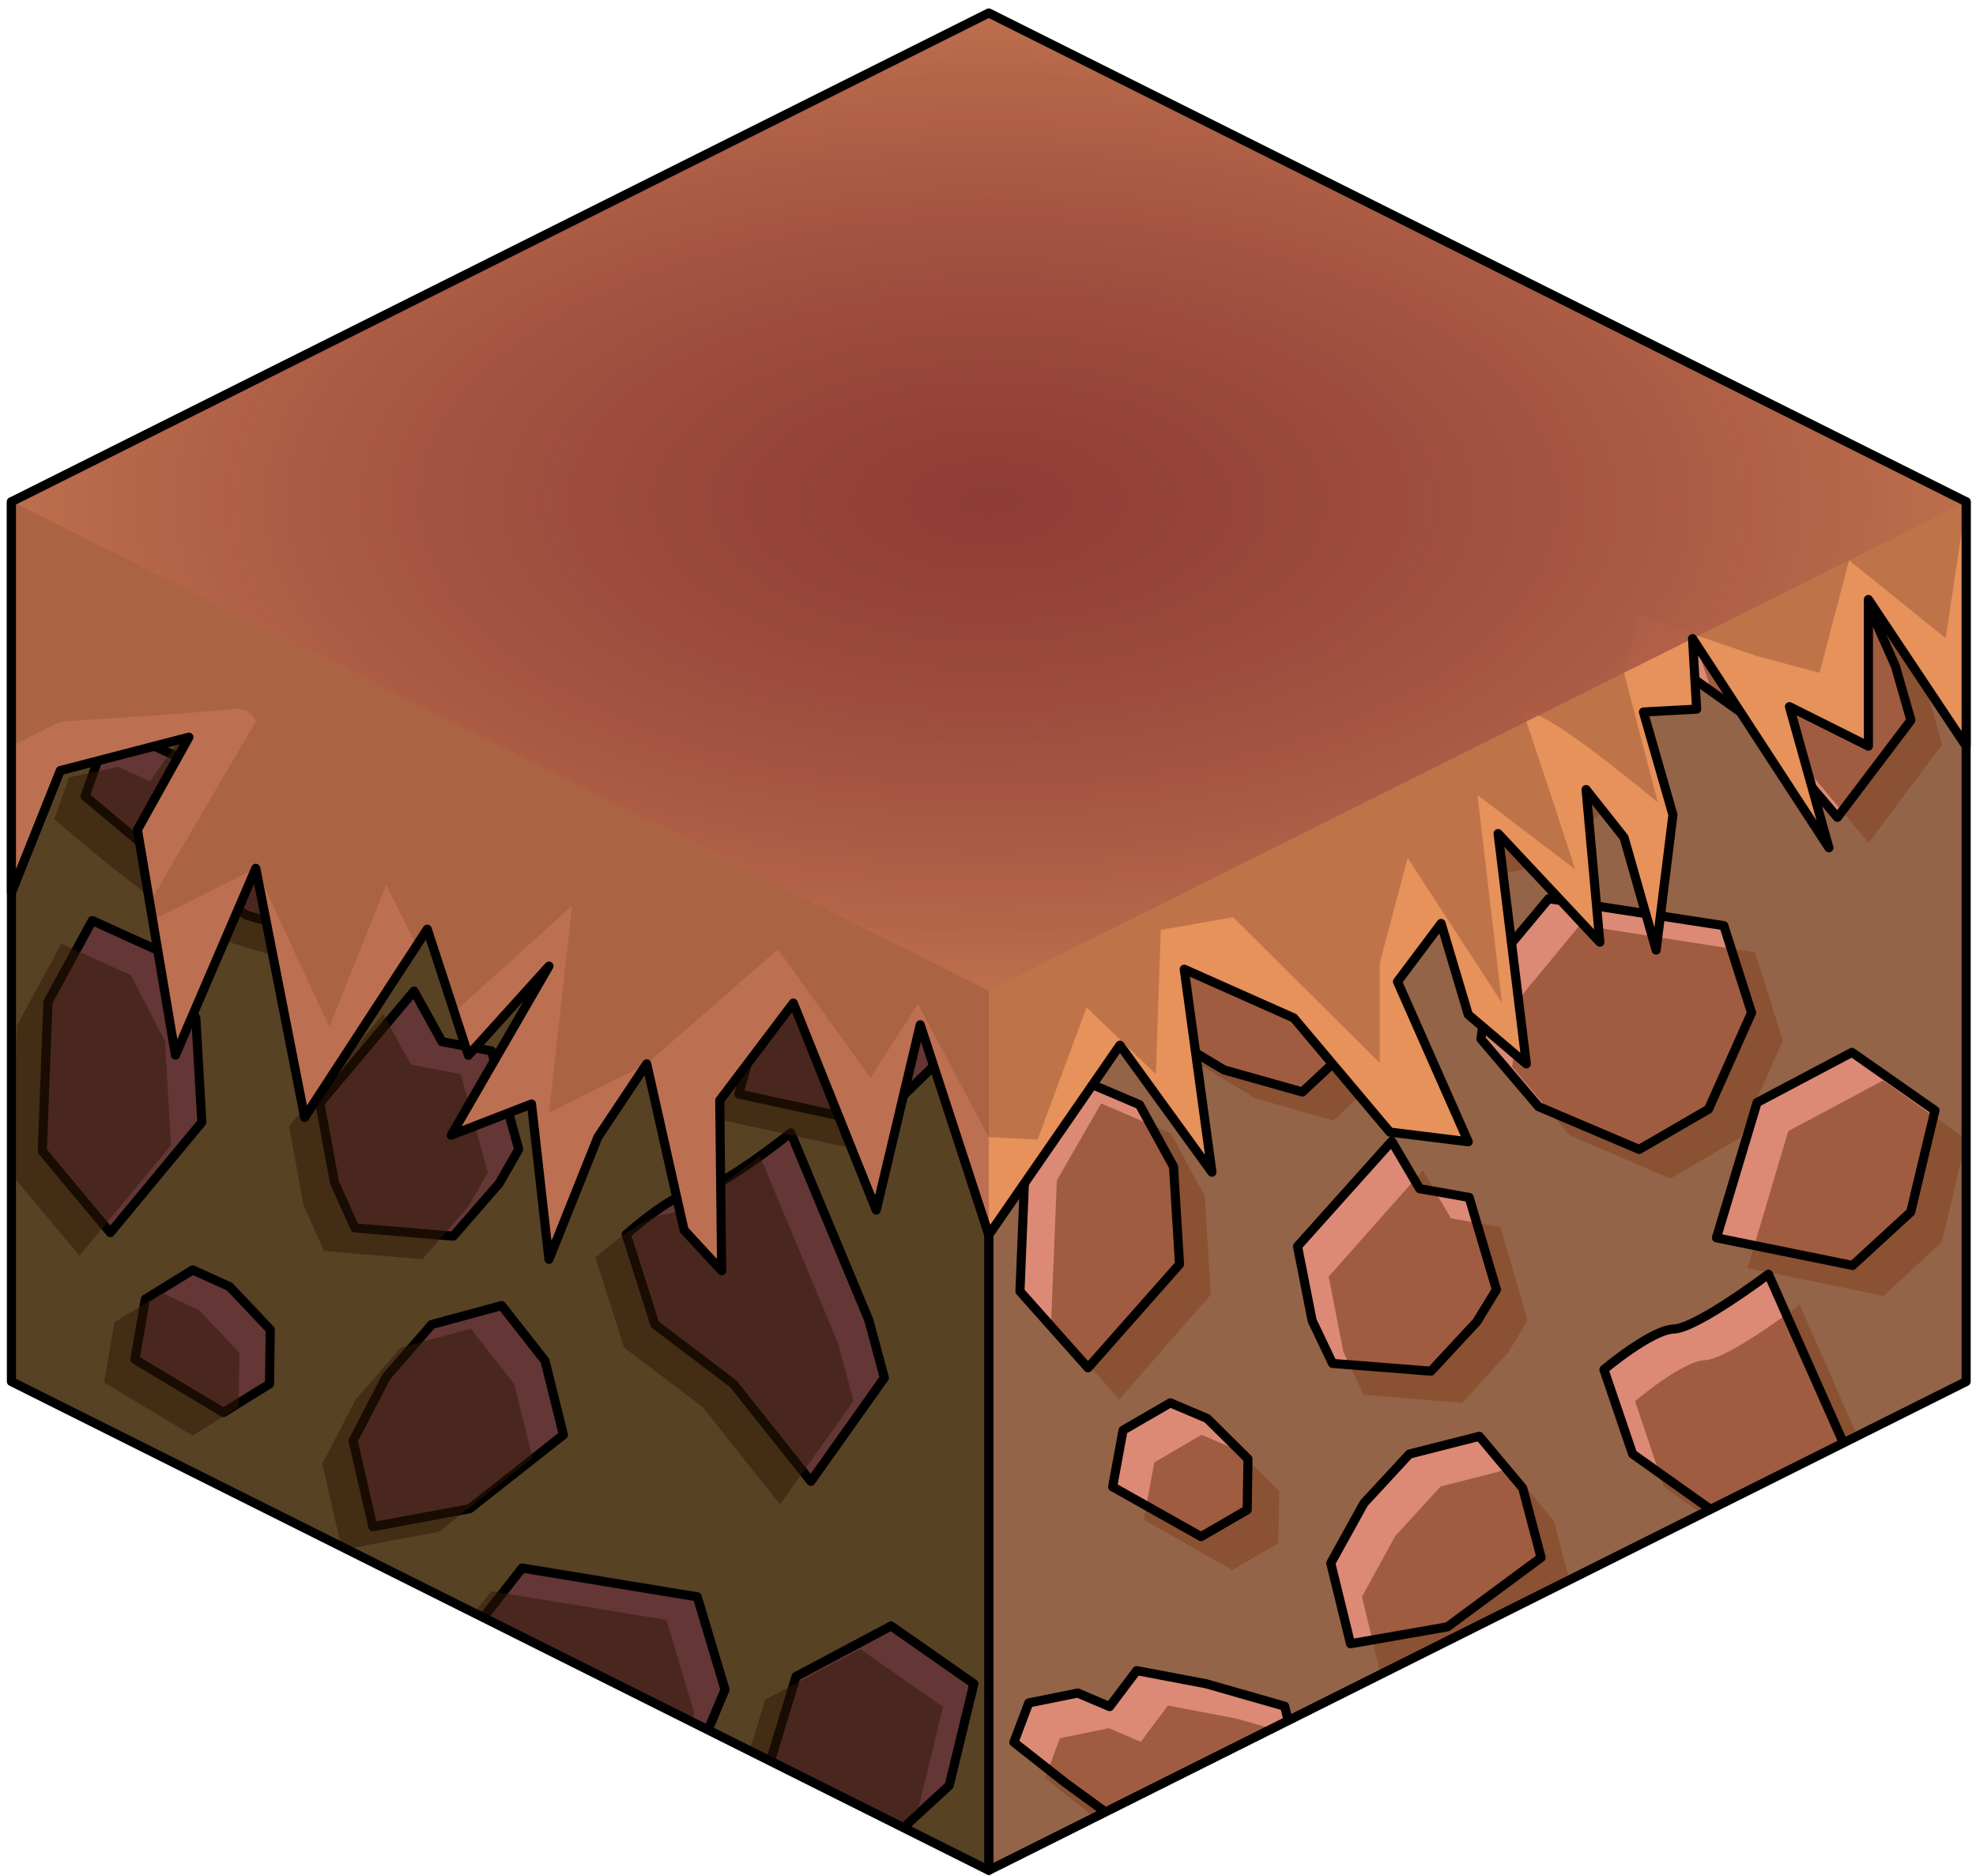 <?xml version="1.0" encoding="UTF-8" standalone="no"?><!DOCTYPE svg PUBLIC "-//W3C//DTD SVG 1.1//EN" "http://www.w3.org/Graphics/SVG/1.1/DTD/svg11.dtd"><svg width="100%" height="100%" viewBox="0 0 217 206" version="1.1" xmlns="http://www.w3.org/2000/svg" xmlns:xlink="http://www.w3.org/1999/xlink" xml:space="preserve" xmlns:serif="http://www.serif.com/" style="fill-rule:evenodd;clip-rule:evenodd;stroke-linecap:round;stroke-linejoin:round;stroke-miterlimit:1.5;"><g id="Grass_Block14"><g id="Grass_Block09"><g><path d="M215.917,55.09l0,96.599l-107.331,53.665l0,-96.598l107.331,-53.666Z" style="fill:#936447;"/><clipPath id="_clip1"><path d="M215.917,55.09l0,96.599l-107.331,53.665l0,-96.598l107.331,-53.666Z"/></clipPath><g clip-path="url(#_clip1)"><path d="M114.114,236.245l-7.471,-8.393l0.629,-15.381l4.861,-8.365l7.639,3.249l3.734,6.804l0.66,10.713l-10.052,11.373" style="fill:#c7a664;stroke:#000;stroke-width:1px;"/><path d="M129.956,259.394l-9.713,-5.527l1.146,-6.28l5.191,-3.041l4.056,1.744l4.471,4.478l-0.085,5.658l-5.066,2.968Zm30.284,-23.855l-5.042,5.49l-10.806,-0.858l-2.238,-4.75l-1.605,-8.245l10.343,-11.669l3.071,5.269l5.436,0.965l2.99,10.238l-2.149,3.56Zm-42.702,5.119l-7.471,-8.486l0.629,-15.55l4.861,-8.457l7.639,3.284l3.734,6.88l0.66,10.83l-10.052,11.499Zm93.012,-28.565l-2.662,11.269l-6.387,5.934l-14.945,-3.07l4.461,-15.019l10.414,-5.566l9.119,6.452Zm-32.485,4.321l7.62,-4.464l4.724,-10.71l-3.045,-9.663l-19.233,-2.996l-6.432,7.782l-1.006,7.793l6.329,7.51l11.043,4.748Zm-36.987,-6.375l6.48,-6.128l-3.057,-12.704l-8.623,-2.49l-7.622,-1.459l-2.977,3.993l-3.5,-1.504l-5.378,1.097l-1.634,4.367l5.651,4.497l4.24,3.125l7.817,4.756l8.603,2.45Zm10.66,-25.763l10.639,-1.878l10.285,-7.689l-2.017,-7.71l-4.768,-5.754l-7.679,1.972l-4.985,5.447l-3.648,6.661l2.173,8.951Zm48.103,-4.724l8.069,-10.782l-1.707,-6.007l-8.575,-19.508c0,0 -7.897,6.006 -10.383,6.083c-2.485,0.078 -7.683,4.502 -7.683,4.502l3.152,9.371l8.6,6.179l8.527,10.162Zm-64.518,-7.172l-9.713,-5.526l1.145,-6.281l5.192,-3.041l4.056,1.744l4.47,4.478l-0.084,5.659l-5.066,2.967Zm30.283,-23.855l-5.042,5.491l-10.806,-0.858l-2.237,-4.75l-1.606,-8.245l10.344,-11.669l3.07,5.268l5.436,0.966l2.991,10.238l-2.15,3.559Zm-42.702,5.119l-7.47,-8.485l0.628,-15.55l4.862,-8.457l7.638,3.284l3.735,6.879l0.66,10.831l-10.053,11.498Zm93.013,-28.564l-2.662,11.269l-6.388,5.934l-14.945,-3.07l4.461,-15.02l10.415,-5.565l9.119,6.452Zm-32.485,4.321l7.62,-4.465l4.724,-10.709l-3.045,-9.663l-19.234,-2.996l-6.431,7.782l-1.006,7.793l6.329,7.51l11.043,4.748Zm-36.987,-6.375l6.48,-6.129l-3.057,-12.703l-8.623,-2.491l-7.622,-1.459l-2.977,3.994l-3.5,-1.505l-5.378,1.098l-1.634,4.367l5.651,4.497l4.24,3.124l7.816,4.756l8.604,2.451Zm10.66,-25.764l10.639,-1.877l10.284,-7.689l-2.016,-7.71l-4.769,-5.755l-7.679,1.972l-4.985,5.448l-3.648,6.661l2.174,8.95Zm48.102,-4.724l8.069,-10.782l-1.707,-6.007l-8.574,-19.507c0,0 -7.897,6.005 -10.383,6.083c-2.486,0.077 -7.683,4.501 -7.683,4.501l3.152,9.371l8.6,6.179l8.526,10.162Z" style="fill:#86492a;fill-opacity:0.7;"/><path d="M137.654,205.96l6.48,-6.062l-3.056,-12.565l-8.624,-2.463l-7.622,-1.443l-2.976,3.95l-3.501,-1.488l-5.378,1.085l-1.634,4.32l5.651,4.448l4.24,3.09l7.817,4.704l8.603,2.424Z" style="fill:#dc8976;"/><clipPath id="_clip2"><path d="M137.654,205.96l6.48,-6.062l-3.056,-12.565l-8.624,-2.463l-7.622,-1.443l-2.976,3.95l-3.501,-1.488l-5.378,1.085l-1.634,4.32l5.651,4.448l4.24,3.09l7.817,4.704l8.603,2.424Z"/></clipPath><g clip-path="url(#_clip2)"><path d="M129.956,259.394l-9.713,-5.527l1.146,-6.28l5.191,-3.041l4.056,1.744l4.471,4.478l-0.085,5.658l-5.066,2.968Zm30.284,-23.855l-5.042,5.49l-10.806,-0.858l-2.238,-4.75l-1.605,-8.245l10.343,-11.669l3.071,5.269l5.436,0.965l2.99,10.238l-2.149,3.56Zm-42.702,5.119l-7.471,-8.486l0.629,-15.55l4.861,-8.457l7.639,3.284l3.734,6.88l0.66,10.83l-10.052,11.499Zm93.012,-28.565l-2.662,11.269l-6.387,5.934l-14.945,-3.07l4.461,-15.019l10.414,-5.566l9.119,6.452Zm-32.485,4.321l7.62,-4.464l4.724,-10.71l-3.045,-9.663l-19.233,-2.996l-6.432,7.782l-1.006,7.793l6.329,7.51l11.043,4.748Zm-36.987,-6.375l6.48,-6.128l-3.057,-12.704l-8.623,-2.49l-7.622,-1.459l-2.977,3.993l-3.5,-1.504l-5.378,1.097l-1.634,4.367l5.651,4.497l4.24,3.125l7.817,4.756l8.603,2.45Zm10.66,-25.763l10.639,-1.878l10.285,-7.689l-2.017,-7.71l-4.768,-5.754l-7.679,1.972l-4.985,5.447l-3.648,6.661l2.173,8.951Zm48.103,-4.724l8.069,-10.782l-1.707,-6.007l-8.575,-19.508c0,0 -7.897,6.006 -10.383,6.083c-2.485,0.078 -7.683,4.502 -7.683,4.502l3.152,9.371l8.6,6.179l8.527,10.162Zm-64.518,-7.172l-9.713,-5.526l1.145,-6.281l5.192,-3.041l4.056,1.744l4.47,4.478l-0.084,5.659l-5.066,2.967Zm30.283,-23.855l-5.042,5.491l-10.806,-0.858l-2.237,-4.75l-1.606,-8.245l10.344,-11.669l3.07,5.268l5.436,0.966l2.991,10.238l-2.15,3.559Zm-42.702,5.119l-7.47,-8.485l0.628,-15.55l4.862,-8.457l7.638,3.284l3.735,6.879l0.66,10.831l-10.053,11.498Zm93.013,-28.564l-2.662,11.269l-6.388,5.934l-14.945,-3.07l4.461,-15.02l10.415,-5.565l9.119,6.452Zm-32.485,4.321l7.62,-4.465l4.724,-10.709l-3.045,-9.663l-19.234,-2.996l-6.431,7.782l-1.006,7.793l6.329,7.51l11.043,4.748Zm-36.987,-6.375l6.48,-6.129l-3.057,-12.703l-8.623,-2.491l-7.622,-1.459l-2.977,3.994l-3.5,-1.505l-5.378,1.098l-1.634,4.367l5.651,4.497l4.24,3.124l7.816,4.756l8.604,2.451Zm10.66,-25.764l10.639,-1.877l10.284,-7.689l-2.016,-7.71l-4.769,-5.755l-7.679,1.972l-4.985,5.448l-3.648,6.661l2.174,8.95Zm48.102,-4.724l8.069,-10.782l-1.707,-6.007l-8.574,-19.507c0,0 -7.897,6.005 -10.383,6.083c-2.486,0.077 -7.683,4.501 -7.683,4.501l3.152,9.371l8.6,6.179l8.526,10.162Z" style="fill:#86492a;fill-opacity:0.7;"/></g><path d="M137.654,205.96l6.48,-6.062l-3.056,-12.565l-8.624,-2.463l-7.622,-1.443l-2.976,3.95l-3.501,-1.488l-5.378,1.085l-1.634,4.32l5.651,4.448l4.24,3.09l7.817,4.704l8.603,2.424Z" style="fill:none;stroke:#000;stroke-width:1px;"/><path d="M174.641,212.265l7.62,-4.415l4.724,-10.593l-3.045,-9.558l-19.233,-2.963l-6.432,7.697l-1.006,7.708l6.329,7.428l11.043,4.696Z" style="fill:#dc8976;stroke:#000;stroke-width:1px;"/><path d="M196.417,175.805l8.069,-10.664l-1.707,-5.942l-8.575,-19.295c0,0 -7.897,5.94 -10.382,6.017c-2.486,0.076 -7.683,4.452 -7.683,4.452l3.151,9.269l8.6,6.112l8.527,10.051Z" style="fill:#dc8976;"/><clipPath id="_clip3"><path d="M196.417,175.805l8.069,-10.664l-1.707,-5.942l-8.575,-19.295c0,0 -7.897,5.94 -10.382,6.017c-2.486,0.076 -7.683,4.452 -7.683,4.452l3.151,9.269l8.6,6.112l8.527,10.051Z"/></clipPath><g clip-path="url(#_clip3)"><path d="M129.956,259.394l-9.713,-5.527l1.146,-6.28l5.191,-3.041l4.056,1.744l4.471,4.478l-0.085,5.658l-5.066,2.968Zm30.284,-23.855l-5.042,5.49l-10.806,-0.858l-2.238,-4.75l-1.605,-8.245l10.343,-11.669l3.071,5.269l5.436,0.965l2.99,10.238l-2.149,3.56Zm-42.702,5.119l-7.471,-8.486l0.629,-15.55l4.861,-8.457l7.639,3.284l3.734,6.88l0.66,10.83l-10.052,11.499Zm93.012,-28.565l-2.662,11.269l-6.387,5.934l-14.945,-3.07l4.461,-15.019l10.414,-5.566l9.119,6.452Zm-32.485,4.321l7.62,-4.464l4.724,-10.71l-3.045,-9.663l-19.233,-2.996l-6.432,7.782l-1.006,7.793l6.329,7.51l11.043,4.748Zm-36.987,-6.375l6.48,-6.128l-3.057,-12.704l-8.623,-2.49l-7.622,-1.459l-2.977,3.993l-3.5,-1.504l-5.378,1.097l-1.634,4.367l5.651,4.497l4.24,3.125l7.817,4.756l8.603,2.45Zm10.66,-25.763l10.639,-1.878l10.285,-7.689l-2.017,-7.71l-4.768,-5.754l-7.679,1.972l-4.985,5.447l-3.648,6.661l2.173,8.951Zm48.103,-4.724l8.069,-10.782l-1.707,-6.007l-8.575,-19.508c0,0 -7.897,6.006 -10.383,6.083c-2.485,0.078 -7.683,4.502 -7.683,4.502l3.152,9.371l8.6,6.179l8.527,10.162Zm-64.518,-7.172l-9.713,-5.526l1.145,-6.281l5.192,-3.041l4.056,1.744l4.47,4.478l-0.084,5.659l-5.066,2.967Zm30.283,-23.855l-5.042,5.491l-10.806,-0.858l-2.237,-4.75l-1.606,-8.245l10.344,-11.669l3.07,5.268l5.436,0.966l2.991,10.238l-2.15,3.559Zm-42.702,5.119l-7.47,-8.485l0.628,-15.55l4.862,-8.457l7.638,3.284l3.735,6.879l0.66,10.831l-10.053,11.498Zm93.013,-28.564l-2.662,11.269l-6.388,5.934l-14.945,-3.07l4.461,-15.02l10.415,-5.565l9.119,6.452Zm-32.485,4.321l7.62,-4.465l4.724,-10.709l-3.045,-9.663l-19.234,-2.996l-6.431,7.782l-1.006,7.793l6.329,7.51l11.043,4.748Zm-36.987,-6.375l6.48,-6.129l-3.057,-12.703l-8.623,-2.491l-7.622,-1.459l-2.977,3.994l-3.5,-1.505l-5.378,1.098l-1.634,4.367l5.651,4.497l4.24,3.124l7.816,4.756l8.604,2.451Zm10.66,-25.764l10.639,-1.877l10.284,-7.689l-2.016,-7.71l-4.769,-5.755l-7.679,1.972l-4.985,5.448l-3.648,6.661l2.174,8.95Zm48.102,-4.724l8.069,-10.782l-1.707,-6.007l-8.574,-19.507c0,0 -7.897,6.005 -10.383,6.083c-2.486,0.077 -7.683,4.501 -7.683,4.501l3.152,9.371l8.6,6.179l8.526,10.162Z" style="fill:#86492a;fill-opacity:0.7;"/></g><path d="M196.417,175.805l8.069,-10.664l-1.707,-5.942l-8.575,-19.295c0,0 -7.897,5.94 -10.382,6.017c-2.486,0.076 -7.683,4.452 -7.683,4.452l3.151,9.269l8.6,6.112l8.527,10.051Z" style="fill:none;stroke:#000;stroke-width:1px;"/><path d="M148.314,180.477l10.639,-1.857l10.285,-7.605l-2.017,-7.626l-4.768,-5.691l-7.679,1.95l-4.985,5.388l-3.648,6.589l2.173,8.852" style="fill:#dc8976;"/><clipPath id="_clip4"><path d="M148.314,180.477l10.639,-1.857l10.285,-7.605l-2.017,-7.626l-4.768,-5.691l-7.679,1.95l-4.985,5.388l-3.648,6.589l2.173,8.852"/></clipPath><g clip-path="url(#_clip4)"><path d="M129.956,259.394l-9.713,-5.527l1.146,-6.28l5.191,-3.041l4.056,1.744l4.471,4.478l-0.085,5.658l-5.066,2.968Zm30.284,-23.855l-5.042,5.49l-10.806,-0.858l-2.238,-4.75l-1.605,-8.245l10.343,-11.669l3.071,5.269l5.436,0.965l2.99,10.238l-2.149,3.56Zm-42.702,5.119l-7.471,-8.486l0.629,-15.55l4.861,-8.457l7.639,3.284l3.734,6.88l0.66,10.83l-10.052,11.499Zm93.012,-28.565l-2.662,11.269l-6.387,5.934l-14.945,-3.07l4.461,-15.019l10.414,-5.566l9.119,6.452Zm-32.485,4.321l7.62,-4.464l4.724,-10.71l-3.045,-9.663l-19.233,-2.996l-6.432,7.782l-1.006,7.793l6.329,7.51l11.043,4.748Zm-36.987,-6.375l6.48,-6.128l-3.057,-12.704l-8.623,-2.49l-7.622,-1.459l-2.977,3.993l-3.5,-1.504l-5.378,1.097l-1.634,4.367l5.651,4.497l4.24,3.125l7.817,4.756l8.603,2.45Zm10.66,-25.763l10.639,-1.878l10.285,-7.689l-2.017,-7.71l-4.768,-5.754l-7.679,1.972l-4.985,5.447l-3.648,6.661l2.173,8.951Zm48.103,-4.724l8.069,-10.782l-1.707,-6.007l-8.575,-19.508c0,0 -7.897,6.006 -10.383,6.083c-2.485,0.078 -7.683,4.502 -7.683,4.502l3.152,9.371l8.6,6.179l8.527,10.162Zm-64.518,-7.172l-9.713,-5.526l1.145,-6.281l5.192,-3.041l4.056,1.744l4.47,4.478l-0.084,5.659l-5.066,2.967Zm30.283,-23.855l-5.042,5.491l-10.806,-0.858l-2.237,-4.75l-1.606,-8.245l10.344,-11.669l3.07,5.268l5.436,0.966l2.991,10.238l-2.15,3.559Zm-42.702,5.119l-7.47,-8.485l0.628,-15.55l4.862,-8.457l7.638,3.284l3.735,6.879l0.66,10.831l-10.053,11.498Zm93.013,-28.564l-2.662,11.269l-6.388,5.934l-14.945,-3.07l4.461,-15.02l10.415,-5.565l9.119,6.452Zm-32.485,4.321l7.62,-4.465l4.724,-10.709l-3.045,-9.663l-19.234,-2.996l-6.431,7.782l-1.006,7.793l6.329,7.51l11.043,4.748Zm-36.987,-6.375l6.48,-6.129l-3.057,-12.703l-8.623,-2.491l-7.622,-1.459l-2.977,3.994l-3.5,-1.505l-5.378,1.098l-1.634,4.367l5.651,4.497l4.24,3.124l7.816,4.756l8.604,2.451Zm10.66,-25.764l10.639,-1.877l10.284,-7.689l-2.016,-7.71l-4.769,-5.755l-7.679,1.972l-4.985,5.448l-3.648,6.661l2.174,8.95Zm48.102,-4.724l8.069,-10.782l-1.707,-6.007l-8.574,-19.507c0,0 -7.897,6.005 -10.383,6.083c-2.486,0.077 -7.683,4.501 -7.683,4.501l3.152,9.371l8.6,6.179l8.526,10.162Z" style="fill:#86492a;fill-opacity:0.7;"/></g><path d="M148.314,180.477l10.639,-1.857l10.285,-7.605l-2.017,-7.626l-4.768,-5.691l-7.679,1.95l-4.985,5.388l-3.648,6.589l2.173,8.852" style="fill:none;stroke:#000;stroke-width:1px;"/><path d="M207.126,207.992l-9.119,-6.382l-10.414,5.505l-4.461,14.856l14.945,3.036l6.387,-5.869l2.662,-11.146" style="fill:#dc8976;"/><clipPath id="_clip5"><path d="M207.126,207.992l-9.119,-6.382l-10.414,5.505l-4.461,14.856l14.945,3.036l6.387,-5.869l2.662,-11.146"/></clipPath><g clip-path="url(#_clip5)"><path d="M129.956,259.394l-9.713,-5.527l1.146,-6.28l5.191,-3.041l4.056,1.744l4.471,4.478l-0.085,5.658l-5.066,2.968Zm30.284,-23.855l-5.042,5.49l-10.806,-0.858l-2.238,-4.75l-1.605,-8.245l10.343,-11.669l3.071,5.269l5.436,0.965l2.99,10.238l-2.149,3.56Zm-42.702,5.119l-7.471,-8.486l0.629,-15.55l4.861,-8.457l7.639,3.284l3.734,6.88l0.66,10.83l-10.052,11.499Zm93.012,-28.565l-2.662,11.269l-6.387,5.934l-14.945,-3.07l4.461,-15.019l10.414,-5.566l9.119,6.452Zm-32.485,4.321l7.62,-4.464l4.724,-10.71l-3.045,-9.663l-19.233,-2.996l-6.432,7.782l-1.006,7.793l6.329,7.51l11.043,4.748Zm-36.987,-6.375l6.48,-6.128l-3.057,-12.704l-8.623,-2.49l-7.622,-1.459l-2.977,3.993l-3.5,-1.504l-5.378,1.097l-1.634,4.367l5.651,4.497l4.24,3.125l7.817,4.756l8.603,2.45Zm10.66,-25.763l10.639,-1.878l10.285,-7.689l-2.017,-7.71l-4.768,-5.754l-7.679,1.972l-4.985,5.447l-3.648,6.661l2.173,8.951Zm48.103,-4.724l8.069,-10.782l-1.707,-6.007l-8.575,-19.508c0,0 -7.897,6.006 -10.383,6.083c-2.485,0.078 -7.683,4.502 -7.683,4.502l3.152,9.371l8.6,6.179l8.527,10.162Zm-64.518,-7.172l-9.713,-5.526l1.145,-6.281l5.192,-3.041l4.056,1.744l4.47,4.478l-0.084,5.659l-5.066,2.967Zm30.283,-23.855l-5.042,5.491l-10.806,-0.858l-2.237,-4.75l-1.606,-8.245l10.344,-11.669l3.07,5.268l5.436,0.966l2.991,10.238l-2.15,3.559Zm-42.702,5.119l-7.47,-8.485l0.628,-15.55l4.862,-8.457l7.638,3.284l3.735,6.879l0.66,10.831l-10.053,11.498Zm93.013,-28.564l-2.662,11.269l-6.388,5.934l-14.945,-3.07l4.461,-15.02l10.415,-5.565l9.119,6.452Zm-32.485,4.321l7.62,-4.465l4.724,-10.709l-3.045,-9.663l-19.234,-2.996l-6.431,7.782l-1.006,7.793l6.329,7.51l11.043,4.748Zm-36.987,-6.375l6.48,-6.129l-3.057,-12.703l-8.623,-2.491l-7.622,-1.459l-2.977,3.994l-3.5,-1.505l-5.378,1.098l-1.634,4.367l5.651,4.497l4.24,3.124l7.816,4.756l8.604,2.451Zm10.66,-25.764l10.639,-1.877l10.284,-7.689l-2.016,-7.71l-4.769,-5.755l-7.679,1.972l-4.985,5.448l-3.648,6.661l2.174,8.95Zm48.102,-4.724l8.069,-10.782l-1.707,-6.007l-8.574,-19.507c0,0 -7.897,6.005 -10.383,6.083c-2.486,0.077 -7.683,4.501 -7.683,4.501l3.152,9.371l8.6,6.179l8.526,10.162Z" style="fill:#86492a;fill-opacity:0.7;"/></g><path d="M207.126,207.992l-9.119,-6.382l-10.414,5.505l-4.461,14.856l14.945,3.036l6.387,-5.869l2.662,-11.146" style="fill:none;stroke:#000;stroke-width:1px;"/><path d="M119.48,150.18l-7.47,-8.393l0.628,-15.381l4.862,-8.365l7.638,3.249l3.735,6.804l0.66,10.713l-10.053,11.373" style="fill:#dc8976;"/><clipPath id="_clip6"><path d="M119.48,150.18l-7.47,-8.393l0.628,-15.381l4.862,-8.365l7.638,3.249l3.735,6.804l0.66,10.713l-10.053,11.373"/></clipPath><g clip-path="url(#_clip6)"><path d="M129.956,259.394l-9.713,-5.527l1.146,-6.28l5.191,-3.041l4.056,1.744l4.471,4.478l-0.085,5.658l-5.066,2.968Zm30.284,-23.855l-5.042,5.49l-10.806,-0.858l-2.238,-4.75l-1.605,-8.245l10.343,-11.669l3.071,5.269l5.436,0.965l2.99,10.238l-2.149,3.56Zm-42.702,5.119l-7.471,-8.486l0.629,-15.55l4.861,-8.457l7.639,3.284l3.734,6.88l0.66,10.83l-10.052,11.499Zm93.012,-28.565l-2.662,11.269l-6.387,5.934l-14.945,-3.07l4.461,-15.019l10.414,-5.566l9.119,6.452Zm-32.485,4.321l7.62,-4.464l4.724,-10.71l-3.045,-9.663l-19.233,-2.996l-6.432,7.782l-1.006,7.793l6.329,7.51l11.043,4.748Zm-36.987,-6.375l6.48,-6.128l-3.057,-12.704l-8.623,-2.49l-7.622,-1.459l-2.977,3.993l-3.5,-1.504l-5.378,1.097l-1.634,4.367l5.651,4.497l4.24,3.125l7.817,4.756l8.603,2.45Zm10.66,-25.763l10.639,-1.878l10.285,-7.689l-2.017,-7.71l-4.768,-5.754l-7.679,1.972l-4.985,5.447l-3.648,6.661l2.173,8.951Zm48.103,-4.724l8.069,-10.782l-1.707,-6.007l-8.575,-19.508c0,0 -7.897,6.006 -10.383,6.083c-2.485,0.078 -7.683,4.502 -7.683,4.502l3.152,9.371l8.6,6.179l8.527,10.162Zm-64.518,-7.172l-9.713,-5.526l1.145,-6.281l5.192,-3.041l4.056,1.744l4.47,4.478l-0.084,5.659l-5.066,2.967Zm30.283,-23.855l-5.042,5.491l-10.806,-0.858l-2.237,-4.75l-1.606,-8.245l10.344,-11.669l3.07,5.268l5.436,0.966l2.991,10.238l-2.15,3.559Zm-42.702,5.119l-7.47,-8.485l0.628,-15.55l4.862,-8.457l7.638,3.284l3.735,6.879l0.66,10.831l-10.053,11.498Zm93.013,-28.564l-2.662,11.269l-6.388,5.934l-14.945,-3.07l4.461,-15.02l10.415,-5.565l9.119,6.452Zm-32.485,4.321l7.62,-4.465l4.724,-10.709l-3.045,-9.663l-19.234,-2.996l-6.431,7.782l-1.006,7.793l6.329,7.51l11.043,4.748Zm-36.987,-6.375l6.48,-6.129l-3.057,-12.703l-8.623,-2.491l-7.622,-1.459l-2.977,3.994l-3.5,-1.505l-5.378,1.098l-1.634,4.367l5.651,4.497l4.24,3.124l7.816,4.756l8.604,2.451Zm10.66,-25.764l10.639,-1.877l10.284,-7.689l-2.016,-7.71l-4.769,-5.755l-7.679,1.972l-4.985,5.448l-3.648,6.661l2.174,8.95Zm48.102,-4.724l8.069,-10.782l-1.707,-6.007l-8.574,-19.507c0,0 -7.897,6.005 -10.383,6.083c-2.486,0.077 -7.683,4.501 -7.683,4.501l3.152,9.371l8.6,6.179l8.526,10.162Z" style="fill:#86492a;fill-opacity:0.7;"/></g><path d="M119.48,150.18l-7.47,-8.393l0.628,-15.381l4.862,-8.365l7.638,3.249l3.735,6.804l0.66,10.713l-10.053,11.373" style="fill:none;stroke:#000;stroke-width:1px;"/><path d="M131.899,168.712l-9.713,-5.467l1.145,-6.212l5.192,-3.008l4.056,1.725l4.47,4.429l-0.084,5.597l-5.066,2.936Z" style="fill:#dc8976;"/><clipPath id="_clip7"><path d="M131.899,168.712l-9.713,-5.467l1.145,-6.212l5.192,-3.008l4.056,1.725l4.47,4.429l-0.084,5.597l-5.066,2.936Z"/></clipPath><g clip-path="url(#_clip7)"><path d="M129.956,259.394l-9.713,-5.527l1.146,-6.28l5.191,-3.041l4.056,1.744l4.471,4.478l-0.085,5.658l-5.066,2.968Zm30.284,-23.855l-5.042,5.49l-10.806,-0.858l-2.238,-4.75l-1.605,-8.245l10.343,-11.669l3.071,5.269l5.436,0.965l2.99,10.238l-2.149,3.56Zm-42.702,5.119l-7.471,-8.486l0.629,-15.55l4.861,-8.457l7.639,3.284l3.734,6.88l0.66,10.83l-10.052,11.499Zm93.012,-28.565l-2.662,11.269l-6.387,5.934l-14.945,-3.07l4.461,-15.019l10.414,-5.566l9.119,6.452Zm-32.485,4.321l7.62,-4.464l4.724,-10.71l-3.045,-9.663l-19.233,-2.996l-6.432,7.782l-1.006,7.793l6.329,7.51l11.043,4.748Zm-36.987,-6.375l6.48,-6.128l-3.057,-12.704l-8.623,-2.49l-7.622,-1.459l-2.977,3.993l-3.5,-1.504l-5.378,1.097l-1.634,4.367l5.651,4.497l4.24,3.125l7.817,4.756l8.603,2.45Zm10.66,-25.763l10.639,-1.878l10.285,-7.689l-2.017,-7.71l-4.768,-5.754l-7.679,1.972l-4.985,5.447l-3.648,6.661l2.173,8.951Zm48.103,-4.724l8.069,-10.782l-1.707,-6.007l-8.575,-19.508c0,0 -7.897,6.006 -10.383,6.083c-2.485,0.078 -7.683,4.502 -7.683,4.502l3.152,9.371l8.6,6.179l8.527,10.162Zm-64.518,-7.172l-9.713,-5.526l1.145,-6.281l5.192,-3.041l4.056,1.744l4.47,4.478l-0.084,5.659l-5.066,2.967Zm30.283,-23.855l-5.042,5.491l-10.806,-0.858l-2.237,-4.75l-1.606,-8.245l10.344,-11.669l3.07,5.268l5.436,0.966l2.991,10.238l-2.15,3.559Zm-42.702,5.119l-7.47,-8.485l0.628,-15.55l4.862,-8.457l7.638,3.284l3.735,6.879l0.66,10.831l-10.053,11.498Zm93.013,-28.564l-2.662,11.269l-6.388,5.934l-14.945,-3.07l4.461,-15.02l10.415,-5.565l9.119,6.452Zm-32.485,4.321l7.62,-4.465l4.724,-10.709l-3.045,-9.663l-19.234,-2.996l-6.431,7.782l-1.006,7.793l6.329,7.51l11.043,4.748Zm-36.987,-6.375l6.48,-6.129l-3.057,-12.703l-8.623,-2.491l-7.622,-1.459l-2.977,3.994l-3.5,-1.505l-5.378,1.098l-1.634,4.367l5.651,4.497l4.24,3.124l7.816,4.756l8.604,2.451Zm10.66,-25.764l10.639,-1.877l10.284,-7.689l-2.016,-7.71l-4.769,-5.755l-7.679,1.972l-4.985,5.448l-3.648,6.661l2.174,8.95Zm48.102,-4.724l8.069,-10.782l-1.707,-6.007l-8.574,-19.507c0,0 -7.897,6.005 -10.383,6.083c-2.486,0.077 -7.683,4.501 -7.683,4.501l3.152,9.371l8.6,6.179l8.526,10.162Z" style="fill:#86492a;fill-opacity:0.7;"/></g><path d="M131.899,168.712l-9.713,-5.467l1.145,-6.212l5.192,-3.008l4.056,1.725l4.47,4.429l-0.084,5.597l-5.066,2.936Z" style="fill:none;stroke:#000;stroke-width:1px;"/><path d="M162.182,145.117l-5.042,5.43l-10.806,-0.849l-2.237,-4.698l-1.606,-8.155l10.344,-11.542l3.071,5.212l5.435,0.955l2.991,10.126l-2.15,3.521" style="fill:#dc8976;"/><clipPath id="_clip8"><path d="M162.182,145.117l-5.042,5.43l-10.806,-0.849l-2.237,-4.698l-1.606,-8.155l10.344,-11.542l3.071,5.212l5.435,0.955l2.991,10.126l-2.15,3.521"/></clipPath><g clip-path="url(#_clip8)"><path d="M129.956,259.394l-9.713,-5.527l1.146,-6.28l5.191,-3.041l4.056,1.744l4.471,4.478l-0.085,5.658l-5.066,2.968Zm30.284,-23.855l-5.042,5.49l-10.806,-0.858l-2.238,-4.75l-1.605,-8.245l10.343,-11.669l3.071,5.269l5.436,0.965l2.99,10.238l-2.149,3.56Zm-42.702,5.119l-7.471,-8.486l0.629,-15.55l4.861,-8.457l7.639,3.284l3.734,6.88l0.66,10.83l-10.052,11.499Zm93.012,-28.565l-2.662,11.269l-6.387,5.934l-14.945,-3.07l4.461,-15.019l10.414,-5.566l9.119,6.452Zm-32.485,4.321l7.62,-4.464l4.724,-10.71l-3.045,-9.663l-19.233,-2.996l-6.432,7.782l-1.006,7.793l6.329,7.51l11.043,4.748Zm-36.987,-6.375l6.48,-6.128l-3.057,-12.704l-8.623,-2.49l-7.622,-1.459l-2.977,3.993l-3.5,-1.504l-5.378,1.097l-1.634,4.367l5.651,4.497l4.24,3.125l7.817,4.756l8.603,2.45Zm10.66,-25.763l10.639,-1.878l10.285,-7.689l-2.017,-7.71l-4.768,-5.754l-7.679,1.972l-4.985,5.447l-3.648,6.661l2.173,8.951Zm48.103,-4.724l8.069,-10.782l-1.707,-6.007l-8.575,-19.508c0,0 -7.897,6.006 -10.383,6.083c-2.485,0.078 -7.683,4.502 -7.683,4.502l3.152,9.371l8.6,6.179l8.527,10.162Zm-64.518,-7.172l-9.713,-5.526l1.145,-6.281l5.192,-3.041l4.056,1.744l4.47,4.478l-0.084,5.659l-5.066,2.967Zm30.283,-23.855l-5.042,5.491l-10.806,-0.858l-2.237,-4.75l-1.606,-8.245l10.344,-11.669l3.07,5.268l5.436,0.966l2.991,10.238l-2.15,3.559Zm-42.702,5.119l-7.47,-8.485l0.628,-15.55l4.862,-8.457l7.638,3.284l3.735,6.879l0.66,10.831l-10.053,11.498Zm93.013,-28.564l-2.662,11.269l-6.388,5.934l-14.945,-3.07l4.461,-15.02l10.415,-5.565l9.119,6.452Zm-32.485,4.321l7.62,-4.465l4.724,-10.709l-3.045,-9.663l-19.234,-2.996l-6.431,7.782l-1.006,7.793l6.329,7.51l11.043,4.748Zm-36.987,-6.375l6.48,-6.129l-3.057,-12.703l-8.623,-2.491l-7.622,-1.459l-2.977,3.994l-3.5,-1.505l-5.378,1.098l-1.634,4.367l5.651,4.497l4.24,3.124l7.816,4.756l8.604,2.451Zm10.66,-25.764l10.639,-1.877l10.284,-7.689l-2.016,-7.71l-4.769,-5.755l-7.679,1.972l-4.985,5.448l-3.648,6.661l2.174,8.95Zm48.102,-4.724l8.069,-10.782l-1.707,-6.007l-8.574,-19.507c0,0 -7.897,6.005 -10.383,6.083c-2.486,0.077 -7.683,4.501 -7.683,4.501l3.152,9.371l8.6,6.179l8.526,10.162Z" style="fill:#86492a;fill-opacity:0.7;"/></g><path d="M162.182,145.117l-5.042,5.43l-10.806,-0.849l-2.237,-4.698l-1.606,-8.155l10.344,-11.542l3.071,5.212l5.435,0.955l2.991,10.126l-2.15,3.521" style="fill:none;stroke:#000;stroke-width:1px;"/><path d="M143.021,119.895l6.48,-6.062l-3.057,-12.565l-8.623,-2.463l-7.622,-1.443l-2.977,3.95l-3.5,-1.489l-5.378,1.086l-1.634,4.32l5.651,4.448l4.24,3.09l7.816,4.704l8.604,2.424Z" style="fill:#dc8976;"/><clipPath id="_clip9"><path d="M143.021,119.895l6.48,-6.062l-3.057,-12.565l-8.623,-2.463l-7.622,-1.443l-2.977,3.95l-3.5,-1.489l-5.378,1.086l-1.634,4.32l5.651,4.448l4.24,3.09l7.816,4.704l8.604,2.424Z"/></clipPath><g clip-path="url(#_clip9)"><path d="M129.956,259.394l-9.713,-5.527l1.146,-6.28l5.191,-3.041l4.056,1.744l4.471,4.478l-0.085,5.658l-5.066,2.968Zm30.284,-23.855l-5.042,5.49l-10.806,-0.858l-2.238,-4.75l-1.605,-8.245l10.343,-11.669l3.071,5.269l5.436,0.965l2.99,10.238l-2.149,3.56Zm-42.702,5.119l-7.471,-8.486l0.629,-15.55l4.861,-8.457l7.639,3.284l3.734,6.88l0.66,10.83l-10.052,11.499Zm93.012,-28.565l-2.662,11.269l-6.387,5.934l-14.945,-3.07l4.461,-15.019l10.414,-5.566l9.119,6.452Zm-32.485,4.321l7.62,-4.464l4.724,-10.71l-3.045,-9.663l-19.233,-2.996l-6.432,7.782l-1.006,7.793l6.329,7.51l11.043,4.748Zm-36.987,-6.375l6.48,-6.128l-3.057,-12.704l-8.623,-2.49l-7.622,-1.459l-2.977,3.993l-3.5,-1.504l-5.378,1.097l-1.634,4.367l5.651,4.497l4.24,3.125l7.817,4.756l8.603,2.45Zm10.66,-25.763l10.639,-1.878l10.285,-7.689l-2.017,-7.71l-4.768,-5.754l-7.679,1.972l-4.985,5.447l-3.648,6.661l2.173,8.951Zm48.103,-4.724l8.069,-10.782l-1.707,-6.007l-8.575,-19.508c0,0 -7.897,6.006 -10.383,6.083c-2.485,0.078 -7.683,4.502 -7.683,4.502l3.152,9.371l8.6,6.179l8.527,10.162Zm-64.518,-7.172l-9.713,-5.526l1.145,-6.281l5.192,-3.041l4.056,1.744l4.47,4.478l-0.084,5.659l-5.066,2.967Zm30.283,-23.855l-5.042,5.491l-10.806,-0.858l-2.237,-4.75l-1.606,-8.245l10.344,-11.669l3.07,5.268l5.436,0.966l2.991,10.238l-2.15,3.559Zm-42.702,5.119l-7.47,-8.485l0.628,-15.55l4.862,-8.457l7.638,3.284l3.735,6.879l0.66,10.831l-10.053,11.498Zm93.013,-28.564l-2.662,11.269l-6.388,5.934l-14.945,-3.07l4.461,-15.02l10.415,-5.565l9.119,6.452Zm-32.485,4.321l7.62,-4.465l4.724,-10.709l-3.045,-9.663l-19.234,-2.996l-6.431,7.782l-1.006,7.793l6.329,7.51l11.043,4.748Zm-36.987,-6.375l6.48,-6.129l-3.057,-12.703l-8.623,-2.491l-7.622,-1.459l-2.977,3.994l-3.5,-1.505l-5.378,1.098l-1.634,4.367l5.651,4.497l4.24,3.124l7.816,4.756l8.604,2.451Zm10.66,-25.764l10.639,-1.877l10.284,-7.689l-2.016,-7.71l-4.769,-5.755l-7.679,1.972l-4.985,5.448l-3.648,6.661l2.174,8.95Zm48.102,-4.724l8.069,-10.782l-1.707,-6.007l-8.574,-19.507c0,0 -7.897,6.005 -10.383,6.083c-2.486,0.077 -7.683,4.501 -7.683,4.501l3.152,9.371l8.6,6.179l8.526,10.162Z" style="fill:#86492a;fill-opacity:0.7;"/></g><path d="M143.021,119.895l6.48,-6.062l-3.057,-12.565l-8.623,-2.463l-7.622,-1.443l-2.977,3.95l-3.5,-1.489l-5.378,1.086l-1.634,4.32l5.651,4.448l4.24,3.09l7.816,4.704l8.604,2.424Z" style="fill:none;stroke:#000;stroke-width:1px;"/><path d="M180.008,126.2l7.62,-4.416l4.724,-10.592l-3.045,-9.558l-19.234,-2.963l-6.431,7.697l-1.006,7.708l6.329,7.428l11.043,4.696Z" style="fill:#dc8976;"/><clipPath id="_clip10"><path d="M180.008,126.2l7.62,-4.416l4.724,-10.592l-3.045,-9.558l-19.234,-2.963l-6.431,7.697l-1.006,7.708l6.329,7.428l11.043,4.696Z"/></clipPath><g clip-path="url(#_clip10)"><path d="M129.956,259.394l-9.713,-5.527l1.146,-6.28l5.191,-3.041l4.056,1.744l4.471,4.478l-0.085,5.658l-5.066,2.968Zm30.284,-23.855l-5.042,5.49l-10.806,-0.858l-2.238,-4.75l-1.605,-8.245l10.343,-11.669l3.071,5.269l5.436,0.965l2.99,10.238l-2.149,3.56Zm-42.702,5.119l-7.471,-8.486l0.629,-15.55l4.861,-8.457l7.639,3.284l3.734,6.88l0.66,10.83l-10.052,11.499Zm93.012,-28.565l-2.662,11.269l-6.387,5.934l-14.945,-3.07l4.461,-15.019l10.414,-5.566l9.119,6.452Zm-32.485,4.321l7.62,-4.464l4.724,-10.71l-3.045,-9.663l-19.233,-2.996l-6.432,7.782l-1.006,7.793l6.329,7.51l11.043,4.748Zm-36.987,-6.375l6.48,-6.128l-3.057,-12.704l-8.623,-2.49l-7.622,-1.459l-2.977,3.993l-3.5,-1.504l-5.378,1.097l-1.634,4.367l5.651,4.497l4.24,3.125l7.817,4.756l8.603,2.45Zm10.66,-25.763l10.639,-1.878l10.285,-7.689l-2.017,-7.71l-4.768,-5.754l-7.679,1.972l-4.985,5.447l-3.648,6.661l2.173,8.951Zm48.103,-4.724l8.069,-10.782l-1.707,-6.007l-8.575,-19.508c0,0 -7.897,6.006 -10.383,6.083c-2.485,0.078 -7.683,4.502 -7.683,4.502l3.152,9.371l8.6,6.179l8.527,10.162Zm-64.518,-7.172l-9.713,-5.526l1.145,-6.281l5.192,-3.041l4.056,1.744l4.47,4.478l-0.084,5.659l-5.066,2.967Zm30.283,-23.855l-5.042,5.491l-10.806,-0.858l-2.237,-4.75l-1.606,-8.245l10.344,-11.669l3.07,5.268l5.436,0.966l2.991,10.238l-2.15,3.559Zm-42.702,5.119l-7.47,-8.485l0.628,-15.55l4.862,-8.457l7.638,3.284l3.735,6.879l0.66,10.831l-10.053,11.498Zm93.013,-28.564l-2.662,11.269l-6.388,5.934l-14.945,-3.07l4.461,-15.02l10.415,-5.565l9.119,6.452Zm-32.485,4.321l7.62,-4.465l4.724,-10.709l-3.045,-9.663l-19.234,-2.996l-6.431,7.782l-1.006,7.793l6.329,7.51l11.043,4.748Zm-36.987,-6.375l6.48,-6.129l-3.057,-12.703l-8.623,-2.491l-7.622,-1.459l-2.977,3.994l-3.5,-1.505l-5.378,1.098l-1.634,4.367l5.651,4.497l4.24,3.124l7.816,4.756l8.604,2.451Zm10.66,-25.764l10.639,-1.877l10.284,-7.689l-2.016,-7.71l-4.769,-5.755l-7.679,1.972l-4.985,5.448l-3.648,6.661l2.174,8.95Zm48.102,-4.724l8.069,-10.782l-1.707,-6.007l-8.574,-19.507c0,0 -7.897,6.005 -10.383,6.083c-2.486,0.077 -7.683,4.501 -7.683,4.501l3.152,9.371l8.6,6.179l8.526,10.162Z" style="fill:#86492a;fill-opacity:0.7;"/></g><path d="M180.008,126.2l7.62,-4.416l4.724,-10.592l-3.045,-9.558l-19.234,-2.963l-6.431,7.697l-1.006,7.708l6.329,7.428l11.043,4.696Z" style="fill:none;stroke:#000;stroke-width:1px;"/><path d="M201.783,89.74l8.069,-10.664l-1.706,-5.942l-8.575,-19.295c0,0 -7.897,5.94 -10.383,6.017c-2.486,0.076 -7.683,4.452 -7.683,4.452l3.152,9.269l8.6,6.112l8.526,10.051Z" style="fill:#dc8976;"/><clipPath id="_clip11"><path d="M201.783,89.74l8.069,-10.664l-1.706,-5.942l-8.575,-19.295c0,0 -7.897,5.94 -10.383,6.017c-2.486,0.076 -7.683,4.452 -7.683,4.452l3.152,9.269l8.6,6.112l8.526,10.051Z"/></clipPath><g clip-path="url(#_clip11)"><path d="M129.956,259.394l-9.713,-5.527l1.146,-6.28l5.191,-3.041l4.056,1.744l4.471,4.478l-0.085,5.658l-5.066,2.968Zm30.284,-23.855l-5.042,5.49l-10.806,-0.858l-2.238,-4.75l-1.605,-8.245l10.343,-11.669l3.071,5.269l5.436,0.965l2.99,10.238l-2.149,3.56Zm-42.702,5.119l-7.471,-8.486l0.629,-15.55l4.861,-8.457l7.639,3.284l3.734,6.88l0.66,10.83l-10.052,11.499Zm93.012,-28.565l-2.662,11.269l-6.387,5.934l-14.945,-3.07l4.461,-15.019l10.414,-5.566l9.119,6.452Zm-32.485,4.321l7.62,-4.464l4.724,-10.71l-3.045,-9.663l-19.233,-2.996l-6.432,7.782l-1.006,7.793l6.329,7.51l11.043,4.748Zm-36.987,-6.375l6.48,-6.128l-3.057,-12.704l-8.623,-2.49l-7.622,-1.459l-2.977,3.993l-3.5,-1.504l-5.378,1.097l-1.634,4.367l5.651,4.497l4.24,3.125l7.817,4.756l8.603,2.45Zm10.66,-25.763l10.639,-1.878l10.285,-7.689l-2.017,-7.71l-4.768,-5.754l-7.679,1.972l-4.985,5.447l-3.648,6.661l2.173,8.951Zm48.103,-4.724l8.069,-10.782l-1.707,-6.007l-8.575,-19.508c0,0 -7.897,6.006 -10.383,6.083c-2.485,0.078 -7.683,4.502 -7.683,4.502l3.152,9.371l8.6,6.179l8.527,10.162Zm-64.518,-7.172l-9.713,-5.526l1.145,-6.281l5.192,-3.041l4.056,1.744l4.47,4.478l-0.084,5.659l-5.066,2.967Zm30.283,-23.855l-5.042,5.491l-10.806,-0.858l-2.237,-4.75l-1.606,-8.245l10.344,-11.669l3.07,5.268l5.436,0.966l2.991,10.238l-2.15,3.559Zm-42.702,5.119l-7.47,-8.485l0.628,-15.55l4.862,-8.457l7.638,3.284l3.735,6.879l0.66,10.831l-10.053,11.498Zm93.013,-28.564l-2.662,11.269l-6.388,5.934l-14.945,-3.07l4.461,-15.02l10.415,-5.565l9.119,6.452Zm-32.485,4.321l7.62,-4.465l4.724,-10.709l-3.045,-9.663l-19.234,-2.996l-6.431,7.782l-1.006,7.793l6.329,7.51l11.043,4.748Zm-36.987,-6.375l6.48,-6.129l-3.057,-12.703l-8.623,-2.491l-7.622,-1.459l-2.977,3.994l-3.5,-1.505l-5.378,1.098l-1.634,4.367l5.651,4.497l4.24,3.124l7.816,4.756l8.604,2.451Zm10.66,-25.764l10.639,-1.877l10.284,-7.689l-2.016,-7.71l-4.769,-5.755l-7.679,1.972l-4.985,5.448l-3.648,6.661l2.174,8.95Zm48.102,-4.724l8.069,-10.782l-1.707,-6.007l-8.574,-19.507c0,0 -7.897,6.005 -10.383,6.083c-2.486,0.077 -7.683,4.501 -7.683,4.501l3.152,9.371l8.6,6.179l8.526,10.162Z" style="fill:#86492a;fill-opacity:0.7;"/></g><path d="M201.783,89.74l8.069,-10.664l-1.706,-5.942l-8.575,-19.295c0,0 -7.897,5.94 -10.383,6.017c-2.486,0.076 -7.683,4.452 -7.683,4.452l3.152,9.269l8.6,6.112l8.526,10.051Z" style="fill:none;stroke:#000;stroke-width:1px;"/><path d="M153.681,94.412l10.639,-1.857l10.284,-7.605l-2.016,-7.626l-4.769,-5.692l-7.679,1.951l-4.985,5.388l-3.648,6.589l2.174,8.852" style="fill:#dc8976;"/><clipPath id="_clip12"><path d="M153.681,94.412l10.639,-1.857l10.284,-7.605l-2.016,-7.626l-4.769,-5.692l-7.679,1.951l-4.985,5.388l-3.648,6.589l2.174,8.852"/></clipPath><g clip-path="url(#_clip12)"><path d="M129.956,259.394l-9.713,-5.527l1.146,-6.28l5.191,-3.041l4.056,1.744l4.471,4.478l-0.085,5.658l-5.066,2.968Zm30.284,-23.855l-5.042,5.49l-10.806,-0.858l-2.238,-4.75l-1.605,-8.245l10.343,-11.669l3.071,5.269l5.436,0.965l2.99,10.238l-2.149,3.56Zm-42.702,5.119l-7.471,-8.486l0.629,-15.55l4.861,-8.457l7.639,3.284l3.734,6.88l0.66,10.83l-10.052,11.499Zm93.012,-28.565l-2.662,11.269l-6.387,5.934l-14.945,-3.07l4.461,-15.019l10.414,-5.566l9.119,6.452Zm-32.485,4.321l7.62,-4.464l4.724,-10.71l-3.045,-9.663l-19.233,-2.996l-6.432,7.782l-1.006,7.793l6.329,7.51l11.043,4.748Zm-36.987,-6.375l6.48,-6.128l-3.057,-12.704l-8.623,-2.49l-7.622,-1.459l-2.977,3.993l-3.5,-1.504l-5.378,1.097l-1.634,4.367l5.651,4.497l4.24,3.125l7.817,4.756l8.603,2.45Zm10.66,-25.763l10.639,-1.878l10.285,-7.689l-2.017,-7.71l-4.768,-5.754l-7.679,1.972l-4.985,5.447l-3.648,6.661l2.173,8.951Zm48.103,-4.724l8.069,-10.782l-1.707,-6.007l-8.575,-19.508c0,0 -7.897,6.006 -10.383,6.083c-2.485,0.078 -7.683,4.502 -7.683,4.502l3.152,9.371l8.6,6.179l8.527,10.162Zm-64.518,-7.172l-9.713,-5.526l1.145,-6.281l5.192,-3.041l4.056,1.744l4.47,4.478l-0.084,5.659l-5.066,2.967Zm30.283,-23.855l-5.042,5.491l-10.806,-0.858l-2.237,-4.75l-1.606,-8.245l10.344,-11.669l3.07,5.268l5.436,0.966l2.991,10.238l-2.15,3.559Zm-42.702,5.119l-7.47,-8.485l0.628,-15.55l4.862,-8.457l7.638,3.284l3.735,6.879l0.66,10.831l-10.053,11.498Zm93.013,-28.564l-2.662,11.269l-6.388,5.934l-14.945,-3.07l4.461,-15.02l10.415,-5.565l9.119,6.452Zm-32.485,4.321l7.62,-4.465l4.724,-10.709l-3.045,-9.663l-19.234,-2.996l-6.431,7.782l-1.006,7.793l6.329,7.51l11.043,4.748Zm-36.987,-6.375l6.48,-6.129l-3.057,-12.703l-8.623,-2.491l-7.622,-1.459l-2.977,3.994l-3.5,-1.505l-5.378,1.098l-1.634,4.367l5.651,4.497l4.24,3.124l7.816,4.756l8.604,2.451Zm10.66,-25.764l10.639,-1.877l10.284,-7.689l-2.016,-7.71l-4.769,-5.755l-7.679,1.972l-4.985,5.448l-3.648,6.661l2.174,8.95Zm48.102,-4.724l8.069,-10.782l-1.707,-6.007l-8.574,-19.507c0,0 -7.897,6.005 -10.383,6.083c-2.486,0.077 -7.683,4.501 -7.683,4.501l3.152,9.371l8.6,6.179l8.526,10.162Z" style="fill:#86492a;fill-opacity:0.7;"/></g><path d="M153.681,94.412l10.639,-1.857l10.284,-7.605l-2.016,-7.626l-4.769,-5.692l-7.679,1.951l-4.985,5.388l-3.648,6.589l2.174,8.852" style="fill:none;stroke:#000;stroke-width:1px;"/><path d="M212.493,121.927l-9.119,-6.382l-10.415,5.505l-4.461,14.856l14.945,3.036l6.388,-5.869l2.662,-11.146" style="fill:#dc8976;"/><clipPath id="_clip13"><path d="M212.493,121.927l-9.119,-6.382l-10.415,5.505l-4.461,14.856l14.945,3.036l6.388,-5.869l2.662,-11.146"/></clipPath><g clip-path="url(#_clip13)"><path d="M129.956,259.394l-9.713,-5.527l1.146,-6.28l5.191,-3.041l4.056,1.744l4.471,4.478l-0.085,5.658l-5.066,2.968Zm30.284,-23.855l-5.042,5.49l-10.806,-0.858l-2.238,-4.75l-1.605,-8.245l10.343,-11.669l3.071,5.269l5.436,0.965l2.99,10.238l-2.149,3.56Zm-42.702,5.119l-7.471,-8.486l0.629,-15.55l4.861,-8.457l7.639,3.284l3.734,6.88l0.66,10.83l-10.052,11.499Zm93.012,-28.565l-2.662,11.269l-6.387,5.934l-14.945,-3.07l4.461,-15.019l10.414,-5.566l9.119,6.452Zm-32.485,4.321l7.62,-4.464l4.724,-10.71l-3.045,-9.663l-19.233,-2.996l-6.432,7.782l-1.006,7.793l6.329,7.51l11.043,4.748Zm-36.987,-6.375l6.48,-6.128l-3.057,-12.704l-8.623,-2.49l-7.622,-1.459l-2.977,3.993l-3.5,-1.504l-5.378,1.097l-1.634,4.367l5.651,4.497l4.24,3.125l7.817,4.756l8.603,2.45Zm10.66,-25.763l10.639,-1.878l10.285,-7.689l-2.017,-7.71l-4.768,-5.754l-7.679,1.972l-4.985,5.447l-3.648,6.661l2.173,8.951Zm48.103,-4.724l8.069,-10.782l-1.707,-6.007l-8.575,-19.508c0,0 -7.897,6.006 -10.383,6.083c-2.485,0.078 -7.683,4.502 -7.683,4.502l3.152,9.371l8.6,6.179l8.527,10.162Zm-64.518,-7.172l-9.713,-5.526l1.145,-6.281l5.192,-3.041l4.056,1.744l4.47,4.478l-0.084,5.659l-5.066,2.967Zm30.283,-23.855l-5.042,5.491l-10.806,-0.858l-2.237,-4.75l-1.606,-8.245l10.344,-11.669l3.07,5.268l5.436,0.966l2.991,10.238l-2.15,3.559Zm-42.702,5.119l-7.47,-8.485l0.628,-15.55l4.862,-8.457l7.638,3.284l3.735,6.879l0.66,10.831l-10.053,11.498Zm93.013,-28.564l-2.662,11.269l-6.388,5.934l-14.945,-3.07l4.461,-15.02l10.415,-5.565l9.119,6.452Zm-32.485,4.321l7.62,-4.465l4.724,-10.709l-3.045,-9.663l-19.234,-2.996l-6.431,7.782l-1.006,7.793l6.329,7.51l11.043,4.748Zm-36.987,-6.375l6.48,-6.129l-3.057,-12.703l-8.623,-2.491l-7.622,-1.459l-2.977,3.994l-3.5,-1.505l-5.378,1.098l-1.634,4.367l5.651,4.497l4.24,3.124l7.816,4.756l8.604,2.451Zm10.66,-25.764l10.639,-1.877l10.284,-7.689l-2.016,-7.71l-4.769,-5.755l-7.679,1.972l-4.985,5.448l-3.648,6.661l2.174,8.95Zm48.102,-4.724l8.069,-10.782l-1.707,-6.007l-8.574,-19.507c0,0 -7.897,6.005 -10.383,6.083c-2.486,0.077 -7.683,4.501 -7.683,4.501l3.152,9.371l8.6,6.179l8.526,10.162Z" style="fill:#86492a;fill-opacity:0.7;"/></g><path d="M212.493,121.927l-9.119,-6.382l-10.415,5.505l-4.461,14.856l14.945,3.036l6.388,-5.869l2.662,-11.146" style="fill:none;stroke:#000;stroke-width:1px;"/></g><path d="M215.917,55.09l0,96.599l-107.331,53.665l0,-96.598l107.331,-53.666Z" style="fill:none;stroke:#000;stroke-width:1px;"/></g><path d="M1.254,55.09l107.332,53.666l0,96.598l-107.332,-53.665l0,-96.599" style="fill:#584224;"/><clipPath id="_clip14"><path d="M1.254,55.09l107.332,53.666l0,96.598l-107.332,-53.665l0,-96.599"/></clipPath><g clip-path="url(#_clip14)"><path d="M6.747,227.067l-7.471,-8.946l0.629,-16.394l4.861,-8.915l7.639,3.462l3.734,7.252l0.66,11.419l-10.052,12.122" style="fill:#816b40;stroke:#000;stroke-width:1px;"/><path d="M49.449,221.671l-5.042,5.788l-10.806,-0.905l-2.238,-5.008l-1.605,-8.692l10.344,-12.302l3.07,5.554l5.436,1.018l2.99,10.794l-2.149,3.753" style="fill:#816b40;stroke:#000;stroke-width:1px;"/><path d="M30.287,194.788l6.48,-6.462l-3.056,-13.392l-8.623,-2.626l-7.623,-1.538l-2.976,4.21l-3.5,-1.586l-5.379,1.157l-1.633,4.604l5.65,4.741l4.241,3.294l7.816,5.014l8.603,2.584Z" style="fill:#816b40;stroke:#000;stroke-width:1px;"/><path d="M67.274,201.508l7.621,-4.707l4.723,-11.29l-3.045,-10.187l-19.233,-3.159l-6.432,8.204l-1.006,8.217l6.329,7.917l11.043,5.005Z" style="fill:#643636;stroke:#000;stroke-width:1px;"/><path d="M89.05,162.646l8.069,-11.367l-1.707,-6.333l-8.575,-20.565c0,0 -7.897,6.331 -10.382,6.412c-2.486,0.082 -7.683,4.746 -7.683,4.746l3.152,9.879l8.599,6.515l8.527,10.713Z" style="fill:#643636;stroke:#000;stroke-width:1px;"/><path d="M40.947,167.626l10.639,-1.979l10.285,-8.106l-2.017,-8.129l-4.768,-6.066l-7.679,2.079l-4.985,5.743l-3.648,7.022l2.173,9.436" style="fill:#643636;stroke:#000;stroke-width:1px;"/><path d="M106.946,184.871l-9.093,-6.35l-10.433,5.551l-4.516,14.884l14.93,2.979l6.408,-5.899l2.704,-11.165" style="fill:#643636;stroke:#000;stroke-width:1px;"/><path d="M12.113,135.333l-7.47,-8.946l0.629,-16.394l4.861,-8.915l7.639,3.462l3.734,7.252l0.66,11.419l-10.053,12.122" style="fill:#643636;stroke:#000;stroke-width:1px;"/><path d="M24.532,155.086l-9.713,-5.827l1.145,-6.621l5.192,-3.206l4.056,1.838l4.47,4.721l-0.084,5.966l-5.066,3.129Z" style="fill:#643636;stroke:#000;stroke-width:1px;"/><path d="M54.815,129.936l-5.042,5.789l-10.806,-0.905l-2.237,-5.008l-1.605,-8.692l10.343,-12.302l3.071,5.554l5.435,1.018l2.991,10.794l-2.15,3.752" style="fill:#643636;stroke:#000;stroke-width:1px;"/><path d="M35.654,103.054l6.48,-6.462l-3.057,-13.392l-8.623,-2.626l-7.622,-1.538l-2.977,4.21l-3.5,-1.586l-5.378,1.157l-1.634,4.604l5.651,4.741l4.24,3.294l7.816,5.014l8.604,2.584Z" style="fill:#643636;stroke:#000;stroke-width:1px;"/><path d="M72.641,109.774l7.62,-4.707l4.724,-11.29l-3.045,-10.187l-19.234,-3.159l-6.431,8.204l-1.006,8.216l6.329,7.918l11.043,5.005Z" style="fill:#643636;stroke:#000;stroke-width:1px;"/><path d="M94.416,70.912l8.069,-11.367l-1.706,-6.333l-8.575,-20.566c0,0 -7.897,6.332 -10.383,6.413c-2.486,0.082 -7.683,4.746 -7.683,4.746l3.152,9.879l8.6,6.515l8.526,10.713Z" style="fill:#816b40;stroke:#000;stroke-width:1px;"/><path d="M46.314,75.892l10.639,-1.979l10.285,-8.107l-2.017,-8.128l-4.768,-6.066l-7.68,2.079l-4.984,5.743l-3.648,7.022l2.173,9.436" style="fill:#816b40;stroke:#000;stroke-width:1px;"/><path d="M105.126,105.219l-9.119,-6.802l-10.414,5.867l-4.462,15.834l14.946,3.237l6.387,-6.256l2.662,-11.88" style="fill:#643636;stroke:#000;stroke-width:1px;"/><path d="M15.777,249.354l-9.713,-5.827l1.145,-6.621l5.192,-3.206l4.056,1.839l4.471,4.721l-0.085,5.965l-5.066,3.129Zm30.283,-25.149l-5.042,5.788l-10.805,-0.905l-2.238,-5.008l-1.605,-8.692l10.343,-12.302l3.071,5.555l5.435,1.018l2.991,10.793l-2.15,3.753Zm-42.701,5.396l-7.471,-8.946l0.629,-16.393l4.861,-8.916l7.639,3.462l3.734,7.253l0.66,11.418l-10.052,12.122Zm100.198,-42.196l-2.703,11.165l-6.408,5.9l-14.93,-2.979l4.516,-14.885l10.432,-5.55l9.093,6.349Zm-39.671,16.637l7.62,-4.706l4.724,-11.29l-3.045,-10.188l-19.233,-3.158l-6.432,8.204l-1.006,8.216l6.329,7.917l11.043,5.005Zm-36.987,-6.72l6.48,-6.462l-3.057,-13.392l-8.623,-2.626l-7.622,-1.538l-2.977,4.211l-3.5,-1.587l-5.378,1.157l-1.634,4.604l5.651,4.741l4.24,3.294l7.816,5.014l8.604,2.584Zm10.66,-27.162l10.639,-1.979l10.285,-8.106l-2.017,-8.128l-4.768,-6.067l-7.68,2.079l-4.984,5.743l-3.648,7.023l2.173,9.435Zm48.103,-4.98l8.068,-11.367l-1.706,-6.333l-8.575,-20.565c0,0 -7.897,6.331 -10.383,6.413c-2.485,0.081 -7.683,4.745 -7.683,4.745l3.152,9.88l8.6,6.514l8.527,10.713Zm-64.518,-7.56l-9.714,-5.827l1.146,-6.621l5.191,-3.206l4.057,1.839l4.47,4.72l-0.085,5.966l-5.065,3.129Zm30.283,-25.149l-5.042,5.788l-10.806,-0.905l-2.238,-5.008l-1.605,-8.692l10.344,-12.302l3.07,5.555l5.436,1.018l2.991,10.793l-2.15,3.753Zm-42.702,5.396l-7.471,-8.946l0.629,-16.393l4.861,-8.916l7.639,3.462l3.734,7.253l0.661,11.418l-10.053,12.122Zm93.013,-30.114l-2.663,11.88l-6.387,6.256l-14.945,-3.236l4.461,-15.835l10.414,-5.867l9.12,6.802Zm-32.486,4.555l7.621,-4.707l4.724,-11.29l-3.045,-10.187l-19.234,-3.158l-6.432,8.203l-1.005,8.217l6.328,7.917l11.043,5.005Zm-36.986,-6.72l6.48,-6.462l-3.057,-13.392l-8.623,-2.626l-7.622,-1.538l-2.977,4.21l-3.5,-1.586l-5.378,1.157l-1.634,4.604l5.651,4.741l4.24,3.294l7.816,5.014l8.604,2.584Zm10.659,-27.162l10.639,-1.979l10.285,-8.106l-2.016,-8.128l-4.769,-6.067l-7.679,2.079l-4.985,5.743l-3.648,7.023l2.173,9.435Zm48.103,-4.98l8.069,-11.367l-1.707,-6.333l-8.574,-20.565c0,0 -7.897,6.331 -10.383,6.413c-2.486,0.081 -7.683,4.745 -7.683,4.745l3.152,9.88l8.6,6.514l8.526,10.713Z" style="fill:#311807;fill-opacity:0.5;"/></g><path d="M1.254,55.09l107.332,53.666l0,96.598l-107.332,-53.665l0,-96.599" style="fill:none;stroke:#000;stroke-width:1px;"/></g><g id="GrassBlank06"><path d="M215.917,55.09l0,26.833l-10.733,-16.1l0,16.1l-8.67,-4.335l4.332,15.49l-14.974,-22.965l0.45,7.746l-5.842,0.317l3.238,11.288l-1.845,14.848l-3.522,-12.352l-4.17,-5.268l1.51,16.756l-11.172,-11.925l3.099,25.283l-6.378,-5.412l-2.98,-10l-4.79,6.386l7.77,17.581l-8.606,-1.063l-10.552,-12.529l-12.03,-5.352l3.04,22.285l-10.106,-13.941l-14.4,20.828l-7.526,-23.07l-4.833,20.348l-9.108,-22.734l-8.08,10.682l0.213,18.707l-4.13,-4.471l-4.102,-18.245l-5.367,8.05l-5.366,13.416l-1.917,-17.058l-8.816,3.427l6.339,-10.967l4.394,-7.601l-8.851,9.792l-4.514,-13.843l-13.468,20.654l-5.367,-27.336l-8.823,20.511l-4.172,-24.747l5.659,-10.166l-14.13,3.668l-5.367,13.417l0,-42.933l107.332,-53.665l107.331,53.665Z" style="fill:#e18764;"/><clipPath id="_clip15"><path d="M215.917,55.09l0,26.833l-10.733,-16.1l0,16.1l-8.67,-4.335l4.332,15.49l-14.974,-22.965l0.45,7.746l-5.842,0.317l3.238,11.288l-1.845,14.848l-3.522,-12.352l-4.17,-5.268l1.51,16.756l-11.172,-11.925l3.099,25.283l-6.378,-5.412l-2.98,-10l-4.79,6.386l7.77,17.581l-8.606,-1.063l-10.552,-12.529l-12.03,-5.352l3.04,22.285l-10.106,-13.941l-14.4,20.828l-7.526,-23.07l-4.833,20.348l-9.108,-22.734l-8.08,10.682l0.213,18.707l-4.13,-4.471l-4.102,-18.245l-5.367,8.05l-5.366,13.416l-1.917,-17.058l-8.816,3.427l6.339,-10.967l4.394,-7.601l-8.851,9.792l-4.514,-13.843l-13.468,20.654l-5.367,-27.336l-8.823,20.511l-4.172,-24.747l5.659,-10.166l-14.13,3.668l-5.367,13.417l0,-42.933l107.332,-53.665l107.331,53.665Z"/></clipPath><g clip-path="url(#_clip15)"><path d="M108.586,108.756l0,45.683l-72.925,-1.647l-34.407,-47.117l0,-50.656l107.332,53.737Z" style="fill:#311807;fill-opacity:0.2;"/><path d="M215.917,108.756l0,-53.666l-107.331,53.666l0,53.666l107.331,-53.666Z" style="fill:#febc3b;fill-opacity:0.2;"/><path d="M215.917,55.09l-2.246,14.977l-10.613,-8.547l-3.241,12.353l-6.985,-1.874l-12.71,-4.378l-1.771,6.252l3.708,14.246c0,0 -16.03,-13.515 -14.441,-8.879c1.589,4.636 5.366,16.209 5.366,16.209l-10.733,-8.159l2.683,22.807l-10.352,-15.909l-3.064,11.571l0,10.942l-16.099,-15.995l-7.941,1.397l-0.548,15.825l-7.611,-7.329l-5.367,14.519l-5.366,-0.262l-7.79,-14.628l-5.219,8.123l-10.144,-14.119l-14.413,12.574l-10.733,5.366l2.547,-22.739l-13.28,12.006l-7.129,-14.297l-6.252,15.621l-8.086,-17.423l-13.381,6.69l13.381,-22.79c0,0 -0.374,-1.702 -2.747,-1.374c-2.374,0.329 -18.719,1.374 -18.719,1.374l-5.367,2.683l-0.071,-26.868l107.331,-53.666l107.403,53.701Z" style="fill:#985736;fill-opacity:0.5;"/><path d="M108.55,1.443l107.367,53.647l-107.367,53.648l-107.296,-53.719l107.332,-53.559" style="fill:url(#_Radial16);"/></g><path d="M215.917,55.09l0,26.833l-10.733,-16.1l0,16.1l-8.67,-4.335l4.332,15.49l-14.974,-22.965l0.45,7.746l-5.842,0.317l3.238,11.288l-1.845,14.848l-3.522,-12.352l-4.17,-5.268l1.51,16.756l-11.172,-11.925l3.099,25.283l-6.378,-5.412l-2.98,-10l-4.79,6.386l7.77,17.581l-8.606,-1.063l-10.552,-12.529l-12.03,-5.352l3.04,22.285l-10.106,-13.941l-14.4,20.828l-7.526,-23.07l-4.833,20.348l-9.108,-22.734l-8.08,10.682l0.213,18.707l-4.13,-4.471l-4.102,-18.245l-5.367,8.05l-5.366,13.416l-1.917,-17.058l-8.816,3.427l6.339,-10.967l4.394,-7.601l-8.851,9.792l-4.514,-13.843l-13.468,20.654l-5.367,-27.336l-8.823,20.511l-4.172,-24.747l5.659,-10.166l-14.13,3.668l-5.367,13.417l0,-42.933l107.332,-53.665l107.331,53.665Z" style="fill:none;stroke:#000;stroke-width:1px;"/></g></g><defs><radialGradient id="_Radial16" cx="0" cy="0" r="1" gradientUnits="userSpaceOnUse" gradientTransform="matrix(107.331,-0.142,0.071,53.666,108.586,55.055)"><stop offset="0" style="stop-color:#7d262d;stop-opacity:0.694"/><stop offset="1" style="stop-color:#bd6f4d;stop-opacity:1"/></radialGradient></defs></svg>